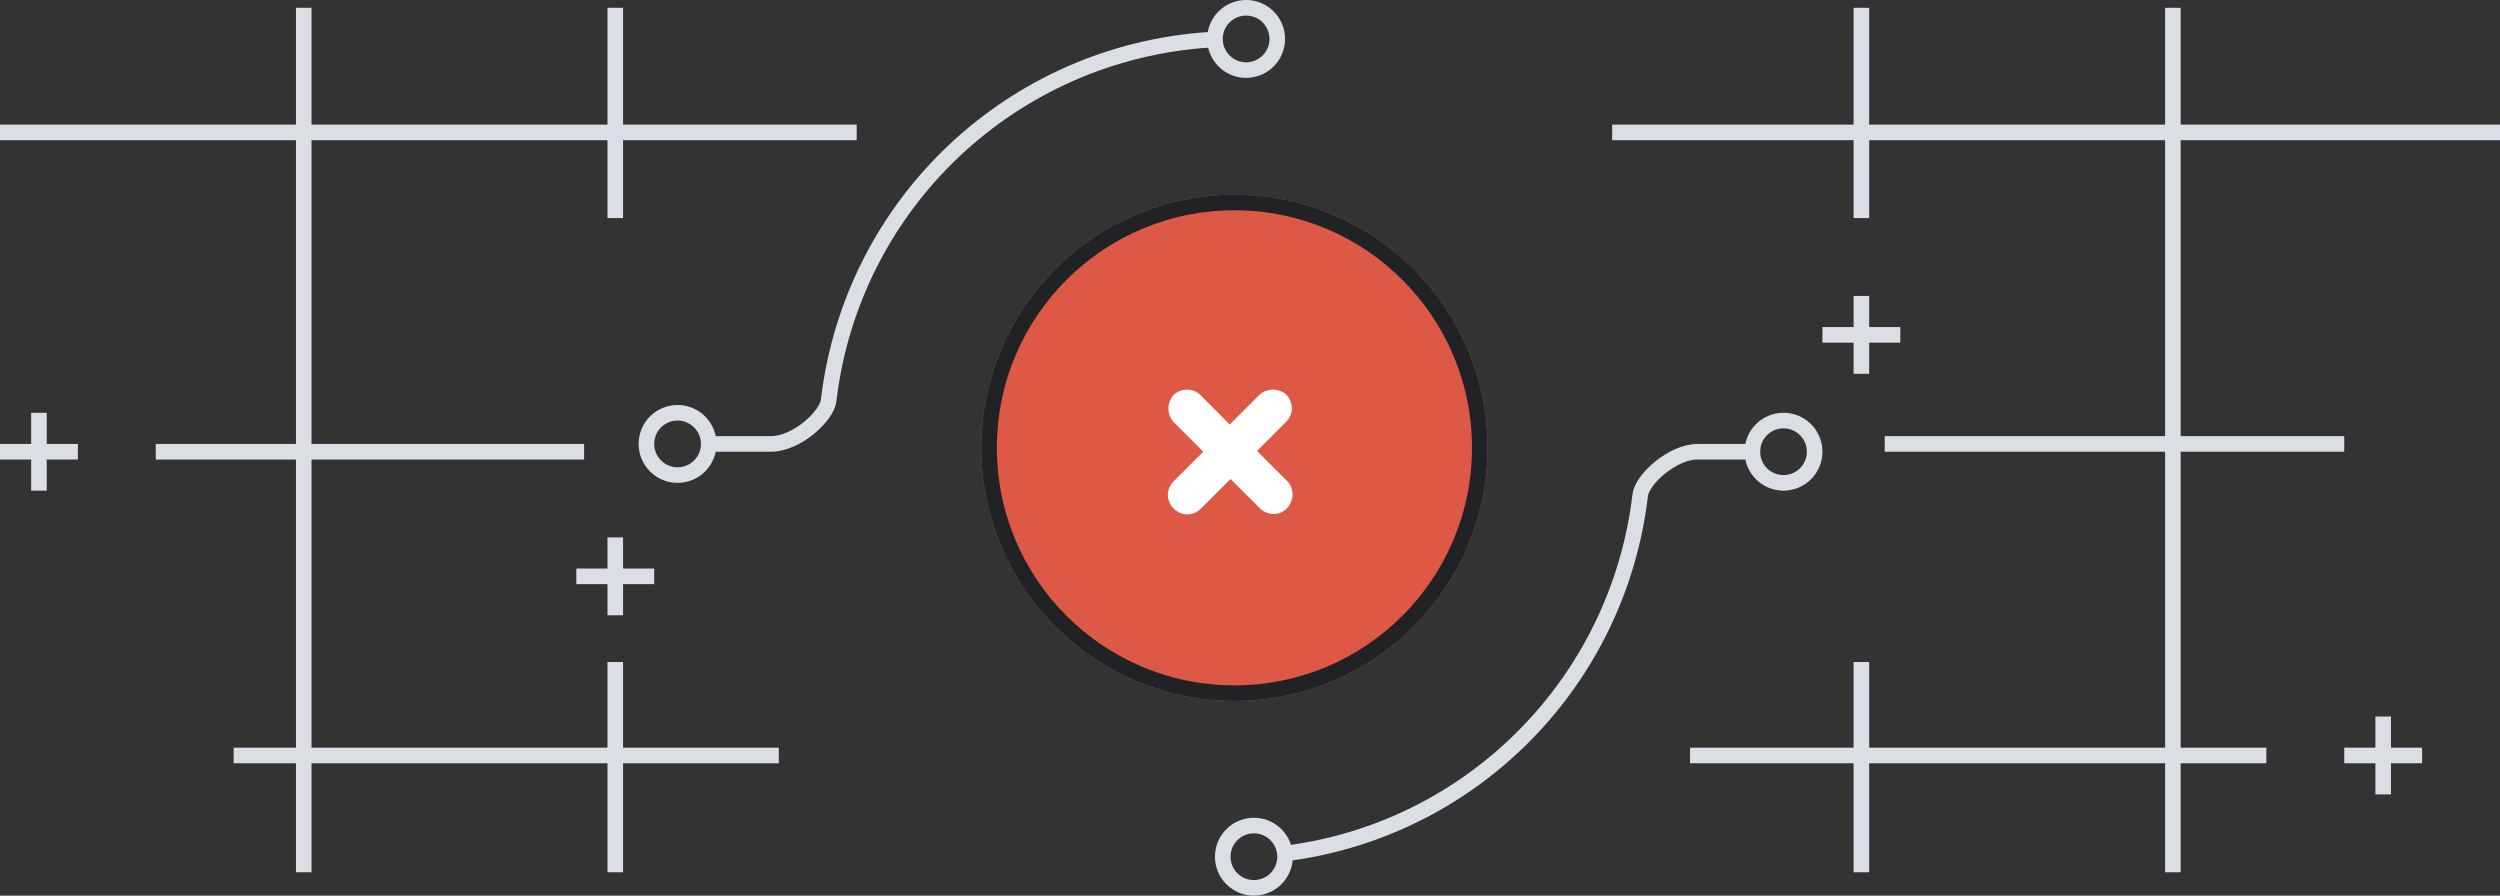 <svg xmlns="http://www.w3.org/2000/svg" viewBox="0 0 321 115"><rect x="0" y="0" width="321" height="115" fill="#333333" stroke="none"/><path d="M278 112V98h-38v14h-2V98h-21v-2h21V85h2v11h38V58h-36v-2h36V18h-38v10h-2V18h-31v-2h31V1h2v15h38V1h2v15h41v2h-41v38h21v2h-21v38h11v2h-11v14h-2zm-200 0V98H40v14h-2V98h-8v-2h8V59H20v-2h18V18H0v-2h38V1h2v15h38V1h2v15h30v2H80v10h-2V18H40v39h35v2H40v37h38V85h2v11h20v2H80v14h-2zm227-10v-4h-4v-2h4v-4h2v4h4v2h-4v4h-2zM78 79v-4h-4v-2h4v-4h2v4h4v2h-4v4h-2zM4 63v-4H0v-2h4v-4h2v4h4v2H6v4H4zm234-15v-4h-4v-2h4v-4h2v4h4v2h-4v4h-2z" fill="#dbdee5"/><path d="M165.7 109.5c23.7-3.3 42.1-22.2 44.9-45.9.2-2 4.1-5.6 7.4-5.6h8M155.4 5.1c-25.4 1.6-46 21-49 46.3-.2 2-4.1 5.6-7.4 5.6h-8" fill="none" stroke="#dbdee5" stroke-width="2"/><g transform="translate(126 25)"><circle cx="32.5" cy="32.5" r="32.5" fill="#de5846"/><circle cx="32.5" cy="32.5" r="31.5" fill="none" stroke="#212225" stroke-width="2"/></g><path d="M161.8 65.3l-3.8-3.8-3.8 3.8c-1 1-2.5 1-3.5 0s-1-2.5 0-3.5l3.8-3.8-3.8-3.8c-.9-1-.9-2.5 0-3.5 1-.9 2.5-.9 3.4 0l3.8 3.8 3.8-3.8c1-.9 2.5-.9 3.5 0 .9 1 .9 2.5 0 3.4l-3.8 3.8 3.8 3.8c1 .9 1 2.5.1 3.5s-2.4 1.1-3.5.1c.1 0 0 0 0 0z" fill="#fff"/><g transform="translate(155)" fill="none"><circle cx="5" cy="5" r="5"/><circle cx="5" cy="5" r="4" stroke="#dbdee5" stroke-width="2"/></g><g transform="translate(156 105)" fill="none"><circle cx="5" cy="5" r="5"/><circle cx="5" cy="5" r="4" stroke="#dbdee5" stroke-width="2"/></g><g transform="translate(82 52)" fill="none"><circle cx="5" cy="5" r="5"/><circle cx="5" cy="5" r="4" stroke="#dbdee5" stroke-width="2"/></g><g transform="translate(224 53)" fill="none"><circle cx="5" cy="5" r="5"/><circle cx="5" cy="5" r="4" stroke="#dbdee5" stroke-width="2"/></g></svg>